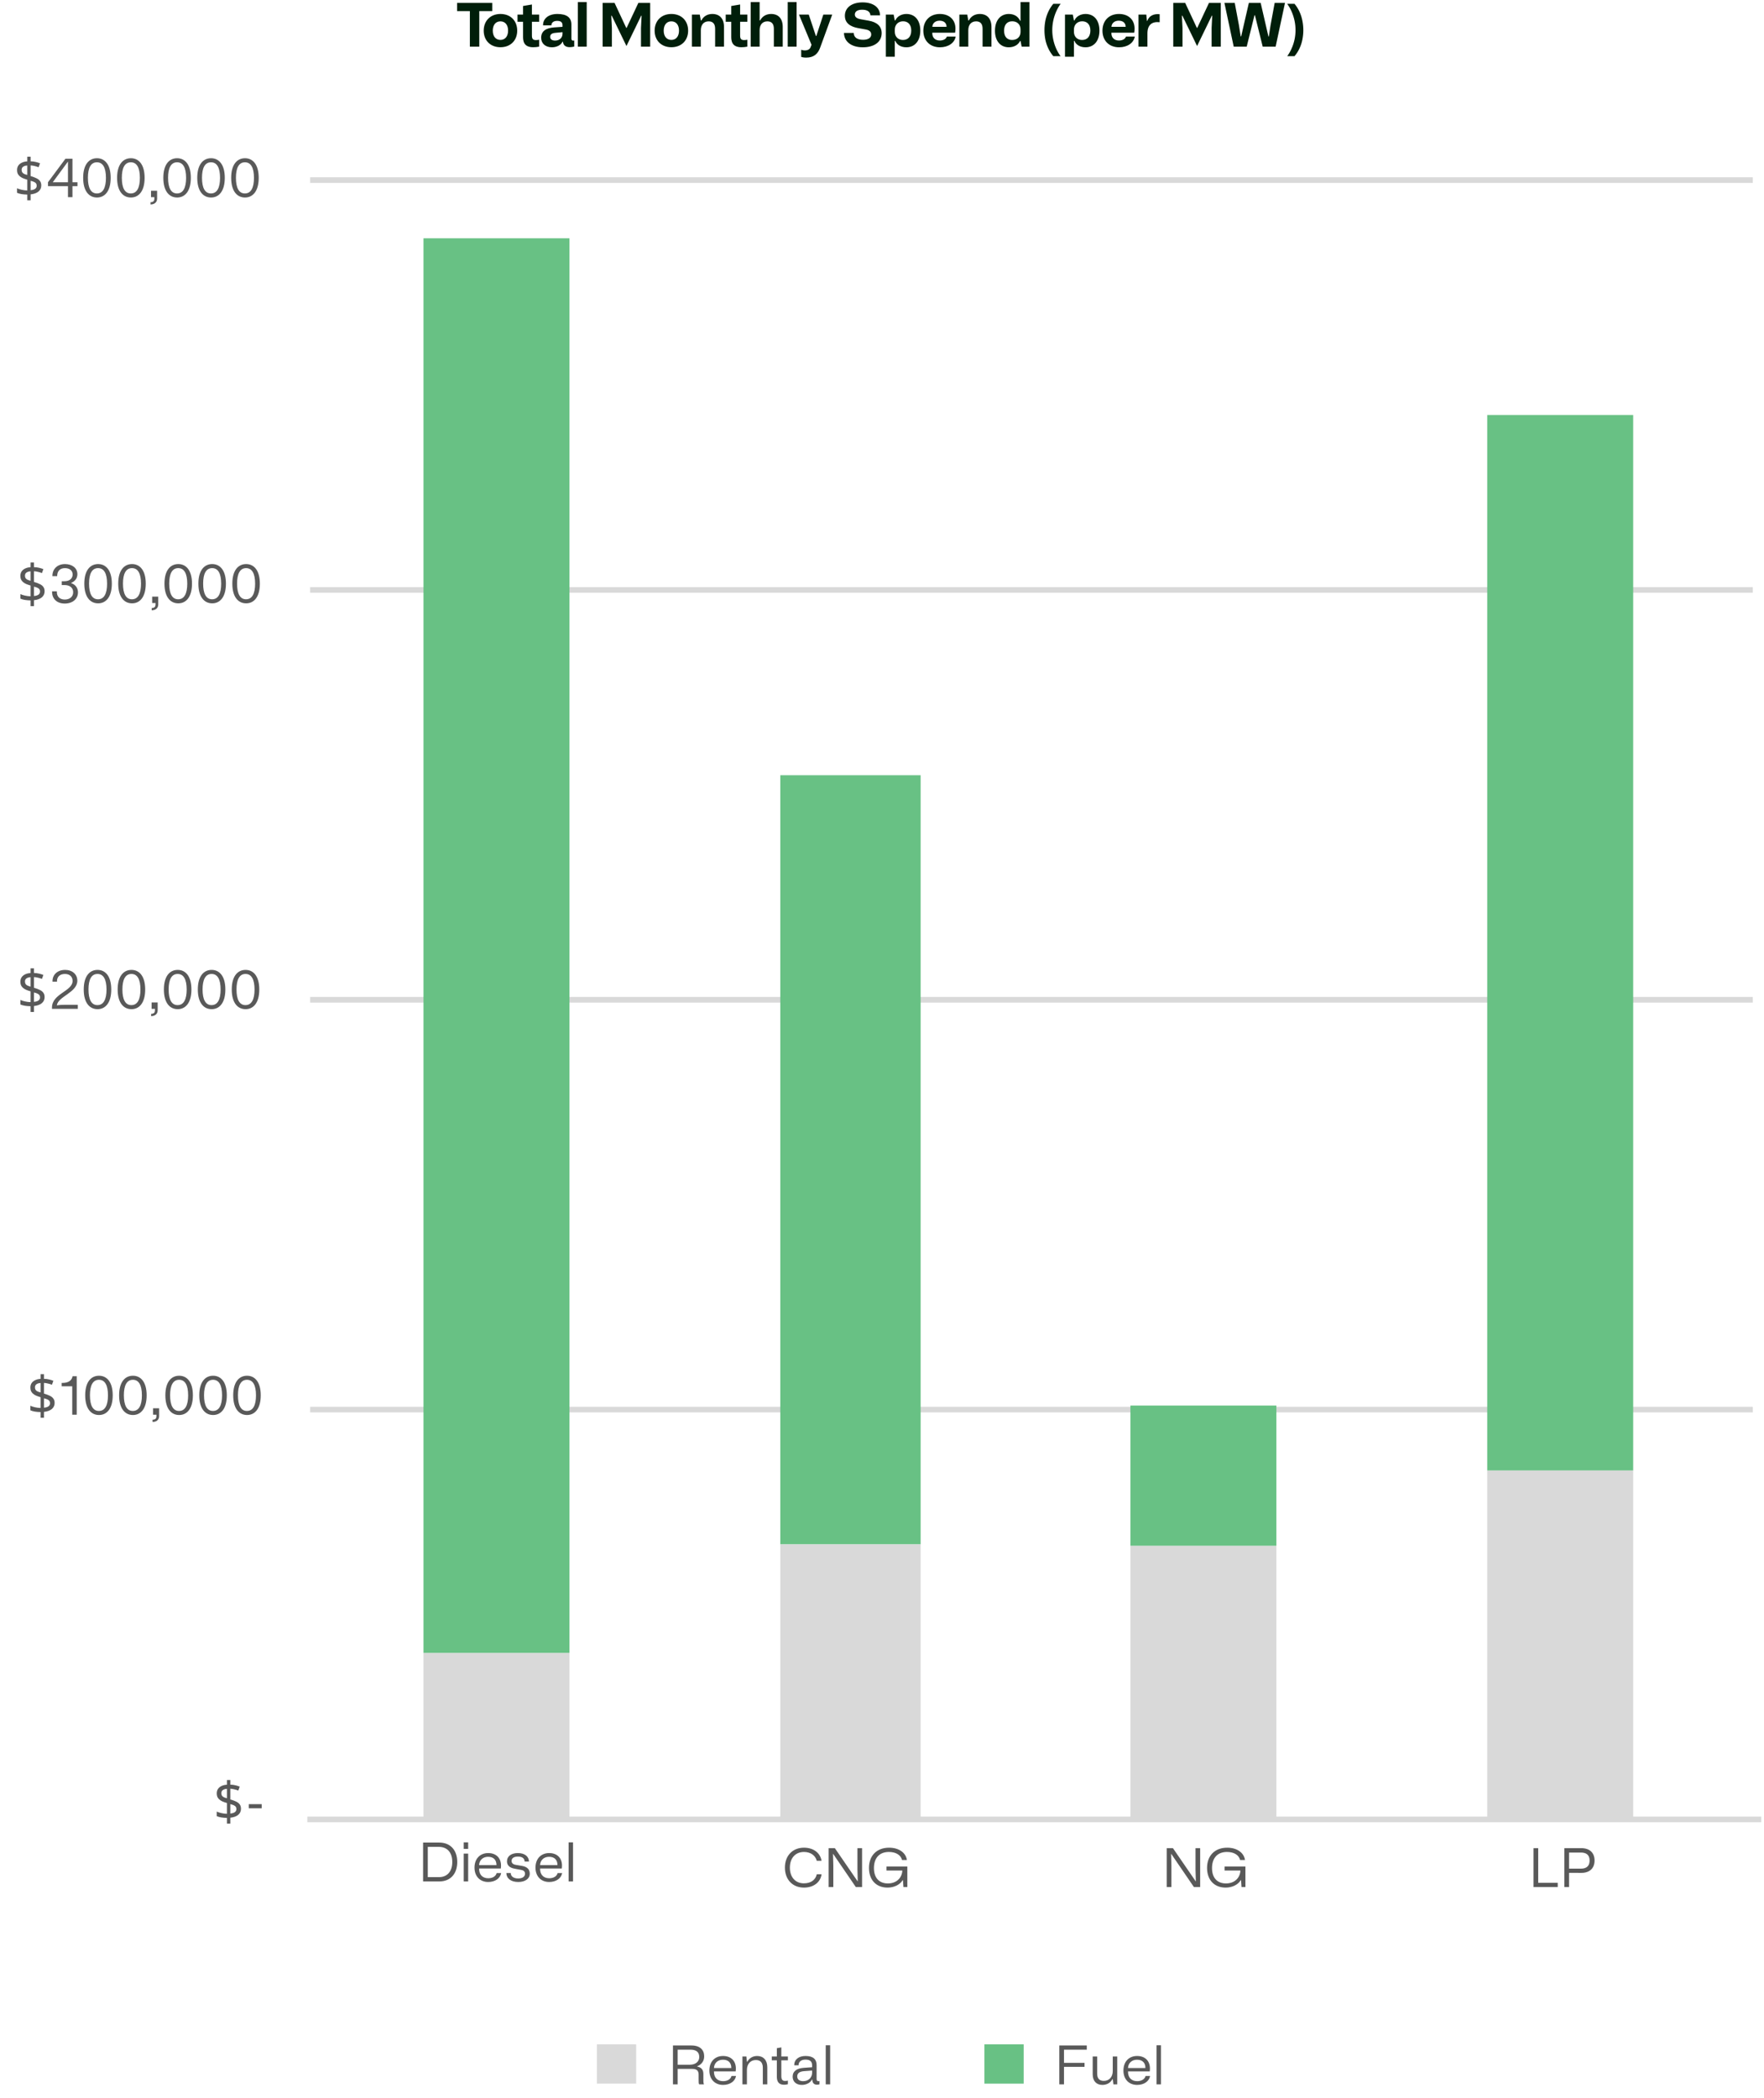<svg width="529" height="629" viewBox="0 0 529 629" fill="none" xmlns="http://www.w3.org/2000/svg">
<path d="M147.62 0.878V3.326H143.732V14H140.906V3.326H137.072V0.878H147.62ZM145.059 9.194C145.059 6.242 147.075 4.19 150.081 4.19C153.105 4.19 155.103 6.224 155.103 9.194C155.103 12.128 153.105 14.162 150.081 14.162C147.075 14.162 145.059 12.146 145.059 9.194ZM147.777 9.194C147.777 10.904 148.659 11.966 150.081 11.966C151.521 11.966 152.367 10.85 152.367 9.176C152.367 7.484 151.503 6.404 150.063 6.404C148.623 6.404 147.777 7.52 147.777 9.194ZM155.195 4.37H156.851V1.796L159.515 1.346V4.37H161.693V6.53H159.515V10.688C159.515 11.66 159.857 12.02 160.703 12.02C160.973 12.02 161.423 11.984 161.693 11.912V13.982C161.027 14.108 160.523 14.162 159.893 14.162C157.049 14.162 156.851 12.272 156.851 11.03V6.53H155.195V4.37ZM162.284 11.318C162.284 9.338 163.76 8.402 166.136 8.222L168.692 8.042V7.556C168.692 6.602 168.062 6.26 167.072 6.26C165.992 6.26 165.344 6.8 165.362 7.61H162.86C162.806 5.558 164.516 4.19 167.162 4.19C169.97 4.19 171.356 5.27 171.356 7.34V11.552C171.356 11.858 171.464 12.182 171.878 12.182C171.968 12.182 172.112 12.164 172.202 12.128V13.964C171.752 14.072 171.266 14.144 170.852 14.144C169.61 14.144 168.908 13.568 168.818 12.506H168.692C168.242 13.514 166.964 14.18 165.506 14.18C163.58 14.18 162.284 13.046 162.284 11.318ZM164.984 11.048C164.984 11.804 165.578 12.164 166.478 12.164C167.81 12.164 168.692 11.318 168.692 10.112V9.644L166.622 9.842C165.452 9.932 164.984 10.346 164.984 11.048ZM173.282 14V0.626H175.946V14H173.282ZM180.722 14V0.878H184.304L187.796 8.348H187.922L191.432 0.878H194.978V14H192.224V8.384L192.404 4.712H192.278L187.868 13.802L183.458 4.712H183.314L183.494 8.402V14H180.722ZM196.317 9.194C196.317 6.242 198.333 4.19 201.339 4.19C204.363 4.19 206.361 6.224 206.361 9.194C206.361 12.128 204.363 14.162 201.339 14.162C198.333 14.162 196.317 12.146 196.317 9.194ZM199.035 9.194C199.035 10.904 199.917 11.966 201.339 11.966C202.779 11.966 203.625 10.85 203.625 9.176C203.625 7.484 202.761 6.404 201.321 6.404C199.881 6.404 199.035 7.52 199.035 9.194ZM207.489 14V4.37H209.847L210.171 6.134H210.333C210.981 4.874 212.151 4.19 213.627 4.19C215.751 4.19 217.119 5.522 217.119 8.096V14H214.455V8.618C214.455 7.07 213.717 6.404 212.511 6.404C211.017 6.404 210.171 7.466 210.171 9.05V14H207.489ZM217.633 4.37H219.289V1.796L221.953 1.346V4.37H224.131V6.53H221.953V10.688C221.953 11.66 222.295 12.02 223.141 12.02C223.411 12.02 223.861 11.984 224.131 11.912V13.982C223.465 14.108 222.961 14.162 222.331 14.162C219.487 14.162 219.289 12.272 219.289 11.03V6.53H217.633V4.37ZM225.12 14V0.626H227.802V6.134H227.946C228.612 4.874 229.782 4.19 231.258 4.19C233.364 4.19 234.732 5.504 234.732 8.096V14H232.068V8.618C232.068 7.07 231.33 6.404 230.124 6.404C228.648 6.404 227.802 7.448 227.802 9.032V14H225.12ZM236.229 14V0.626H238.893V14H236.229ZM239.601 4.37H242.535L244.677 10.796H244.803L246.909 4.37H249.573L245.937 14.324C245.307 16.052 244.137 17.276 241.779 17.276C241.149 17.276 240.609 17.186 240.267 17.06V14.918C240.609 15.062 240.969 15.116 241.311 15.116C242.499 15.116 242.967 14.594 243.165 13.946L243.363 13.424L239.601 4.37ZM256.03 9.878C256.048 11.21 257.056 11.93 258.82 11.93C260.386 11.93 261.268 11.318 261.268 10.328C261.268 9.122 260.008 8.924 259.576 8.834L257.686 8.492C256.246 8.24 253.366 7.646 253.366 4.73C253.366 2.3 255.418 0.716 258.694 0.716C261.916 0.716 263.896 2.264 263.914 4.604H261.034C260.944 3.398 259.918 2.912 258.55 2.912C257.164 2.912 256.354 3.434 256.354 4.37C256.354 5.396 257.506 5.666 258.316 5.81L260.53 6.206C262.798 6.602 264.4 7.736 264.4 9.932C264.4 12.614 262.15 14.18 258.748 14.18C255.238 14.18 253.132 12.434 253.096 9.878H256.03ZM265.655 17.006V4.37H267.995L268.337 6.134H268.481C269.021 4.928 270.317 4.19 271.811 4.19C274.403 4.19 275.987 6.116 275.987 9.176C275.987 12.326 274.295 14.18 271.811 14.18C270.119 14.18 268.931 13.37 268.481 12.254H268.337V17.006H265.655ZM268.337 8.852V9.536C268.337 10.976 269.309 11.984 270.785 11.984C272.423 11.984 273.269 10.832 273.269 9.158C273.269 7.34 272.279 6.386 270.821 6.386C269.363 6.386 268.337 7.412 268.337 8.852ZM281.881 14.18C278.911 14.18 276.895 12.218 276.895 9.212C276.895 6.152 278.893 4.19 281.845 4.19C284.707 4.19 286.525 5.936 286.525 8.564C286.525 9.014 286.489 9.482 286.417 9.806H279.577C279.523 11.3 280.441 12.146 281.845 12.146C282.961 12.146 283.753 11.642 283.951 10.958H286.597C286.255 12.884 284.383 14.18 281.881 14.18ZM279.595 8.042H283.861C283.843 6.89 283.069 6.206 281.755 6.206C280.513 6.206 279.649 6.944 279.595 8.042ZM287.698 14V4.37H290.056L290.38 6.134H290.542C291.19 4.874 292.36 4.19 293.836 4.19C295.96 4.19 297.328 5.522 297.328 8.096V14H294.664V8.618C294.664 7.07 293.926 6.404 292.72 6.404C291.226 6.404 290.38 7.466 290.38 9.05V14H287.698ZM308.708 14H306.386L306.044 12.29H305.9C305.342 13.514 303.992 14.18 302.516 14.18C299.996 14.18 298.376 12.272 298.376 9.23C298.376 6.08 300.05 4.19 302.534 4.19C304.262 4.19 305.396 5.054 305.9 6.224H306.044V0.626H308.708V14ZM306.044 9.572V8.852C306.044 7.268 304.982 6.386 303.542 6.386C301.94 6.386 301.112 7.502 301.112 9.212C301.112 11.048 302.066 11.984 303.506 11.984C305.09 11.984 306.044 10.994 306.044 9.572ZM313.22 9.068C313.22 8.084 313.31 7.124 313.49 6.188C313.682 5.252 313.976 4.358 314.372 3.506C314.768 2.654 315.266 1.868 315.866 1.148H318.062C317.522 1.892 317.066 2.696 316.694 3.56C316.322 4.424 316.04 5.318 315.848 6.242C315.656 7.166 315.56 8.102 315.56 9.05C315.56 9.974 315.656 10.898 315.848 11.822C316.04 12.734 316.316 13.61 316.676 14.45C317.048 15.302 317.504 16.1 318.044 16.844H315.866C315.266 16.136 314.768 15.362 314.372 14.522C313.976 13.694 313.682 12.818 313.49 11.894C313.31 10.97 313.22 10.028 313.22 9.068ZM319.374 17.006V4.37H321.714L322.056 6.134H322.2C322.74 4.928 324.036 4.19 325.53 4.19C328.122 4.19 329.706 6.116 329.706 9.176C329.706 12.326 328.014 14.18 325.53 14.18C323.838 14.18 322.65 13.37 322.2 12.254H322.056V17.006H319.374ZM322.056 8.852V9.536C322.056 10.976 323.028 11.984 324.504 11.984C326.142 11.984 326.988 10.832 326.988 9.158C326.988 7.34 325.998 6.386 324.54 6.386C323.082 6.386 322.056 7.412 322.056 8.852ZM335.6 14.18C332.63 14.18 330.614 12.218 330.614 9.212C330.614 6.152 332.612 4.19 335.564 4.19C338.426 4.19 340.244 5.936 340.244 8.564C340.244 9.014 340.208 9.482 340.136 9.806H333.296C333.242 11.3 334.16 12.146 335.564 12.146C336.68 12.146 337.472 11.642 337.67 10.958H340.316C339.974 12.884 338.102 14.18 335.6 14.18ZM333.314 8.042H337.58C337.562 6.89 336.788 6.206 335.474 6.206C334.232 6.206 333.368 6.944 333.314 8.042ZM341.417 14V4.37H343.757L343.955 6.26H344.063C344.567 4.748 346.025 4.064 347.771 4.262V6.656C345.395 6.404 344.099 7.502 344.099 10.022V14H341.417ZM351.845 14V0.878H355.427L358.919 8.348H359.045L362.555 0.878H366.101V14H363.347V8.384L363.527 4.712H363.401L358.991 13.802L354.581 4.712H354.437L354.617 8.402V14H351.845ZM367.188 0.878H370.284L371.544 7.574L372.066 10.904H372.21L374.514 0.878H378.06L380.382 10.94H380.508L381.012 7.61L382.254 0.878H385.35L382.542 14H378.672L376.332 4.568H376.206L373.866 14H369.978L367.188 0.878ZM390.849 9.068C390.849 10.028 390.753 10.97 390.561 11.894C390.381 12.818 390.093 13.694 389.697 14.522C389.313 15.362 388.815 16.136 388.203 16.844H386.025C386.565 16.1 387.015 15.302 387.375 14.45C387.747 13.61 388.029 12.734 388.221 11.822C388.413 10.898 388.509 9.974 388.509 9.05C388.509 8.102 388.413 7.166 388.221 6.242C388.029 5.318 387.747 4.424 387.375 3.56C387.015 2.696 386.559 1.892 386.007 1.148H388.203C388.815 1.868 389.313 2.654 389.697 3.506C390.093 4.358 390.381 5.252 390.561 6.188C390.753 7.124 390.849 8.084 390.849 9.068Z" fill="#001E0A"/>
<path d="M306.992 613H295.208V624.784H306.992V613Z" fill="#68C184"/>
<path d="M317.67 625V613.336H325.91V614.6H319.078V618.552H325.238V619.752H319.078V625H317.67ZM335.044 616.648V625H333.892L333.7 623.448H333.572C333.092 624.472 331.988 625.16 330.58 625.16C328.82 625.16 327.684 624.024 327.684 621.976V616.648H329.028V621.8C329.028 623.272 329.748 623.96 331.012 623.96C332.644 623.96 333.7 622.776 333.7 621.016V616.648H335.044ZM341.011 625.16C338.563 625.16 336.899 623.48 336.899 620.856C336.899 618.2 338.547 616.488 340.995 616.488C343.427 616.488 344.851 617.992 344.851 620.248C344.851 620.552 344.819 620.872 344.787 621.112H338.275C338.243 623 339.347 624.04 341.027 624.04C342.355 624.04 343.315 623.416 343.539 622.488H344.899C344.611 624.072 343.091 625.16 341.011 625.16ZM338.275 620.104H343.491C343.491 618.504 342.579 617.608 340.979 617.608C339.427 617.608 338.339 618.6 338.275 620.104ZM346.833 625V613.272H348.161V625H346.833Z" fill="#595959"/>
<path d="M190.784 613H179V624.784H190.784V613Z" fill="#D9D9D9"/>
<path d="M201.815 625V613.336H207.335C209.943 613.336 211.175 614.664 211.175 616.6C211.175 618.04 210.343 619.064 209.111 619.56V619.672C210.423 619.912 210.935 620.728 210.935 621.896V623.72C210.935 624.12 210.935 624.584 211.111 625H209.671C209.511 624.68 209.511 624.296 209.511 623.592V622.184C209.511 621.096 209.175 620.36 207.559 620.36H203.223V625H201.815ZM203.223 619.112H206.839C208.583 619.112 209.703 618.184 209.703 616.792C209.703 615.208 208.631 614.6 207.111 614.6H203.223V619.112ZM216.84 625.16C214.392 625.16 212.728 623.48 212.728 620.856C212.728 618.2 214.376 616.488 216.824 616.488C219.256 616.488 220.68 617.992 220.68 620.248C220.68 620.552 220.648 620.872 220.616 621.112H214.104C214.072 623 215.176 624.04 216.856 624.04C218.184 624.04 219.144 623.416 219.368 622.488H220.728C220.44 624.072 218.92 625.16 216.84 625.16ZM214.104 620.104H219.32C219.32 618.504 218.408 617.608 216.808 617.608C215.256 617.608 214.168 618.6 214.104 620.104ZM222.646 625V616.648H223.83L224.006 618.216H224.118C224.662 617.144 225.75 616.488 227.062 616.488C228.918 616.488 230.102 617.752 230.102 619.832V625H228.758V620.024C228.758 618.424 227.99 617.704 226.646 617.704C225.078 617.704 223.99 618.888 223.99 620.664V625H222.646ZM231.447 616.648H232.967V614.152L234.311 613.912V616.648H236.279V617.784H234.311V622.568C234.311 623.624 234.727 623.976 235.431 623.976C235.735 623.976 236.023 623.944 236.279 623.864V624.952C235.911 625.064 235.511 625.112 235.095 625.112C233.431 625.112 232.967 624.008 232.967 622.712V617.784H231.447V616.648ZM237.706 622.696C237.706 621.016 239.018 620.184 241.018 620.04L243.546 619.864V619.336C243.546 618.008 242.794 617.576 241.53 617.576C240.25 617.576 239.434 618.264 239.482 619.288H238.186C238.138 617.608 239.466 616.488 241.562 616.488C243.946 616.488 244.89 617.544 244.89 619.224V623.368C244.89 623.576 244.906 624.04 245.434 624.04C245.53 624.04 245.658 624.024 245.754 623.976V624.984C245.546 625.048 245.258 625.096 245.018 625.096C244.17 625.096 243.61 624.648 243.594 623.544H243.498C243.05 624.504 241.818 625.16 240.474 625.16C238.81 625.16 237.706 624.216 237.706 622.696ZM239.082 622.616C239.082 623.576 239.802 624.04 240.858 624.04C242.474 624.04 243.546 622.968 243.546 621.464V620.856L241.194 621.032C239.674 621.128 239.082 621.736 239.082 622.616ZM247.625 625V613.272H248.953V625H247.625Z" fill="#595959"/>
<path d="M93 54H525.642" stroke="#D9D9D9" stroke-width="1.683" stroke-linejoin="round"/>
<path d="M93 176.89H525.642" stroke="#D9D9D9" stroke-width="1.683" stroke-linejoin="round"/>
<path d="M93 299.781H525.642" stroke="#D9D9D9" stroke-width="1.683" stroke-linejoin="round"/>
<path d="M93 422.671H525.642" stroke="#D9D9D9" stroke-width="1.683" stroke-linejoin="round"/>
<path d="M93 545.562H527.326" stroke="#D9D9D9" stroke-width="1.683" stroke-linecap="square" stroke-linejoin="round"/>
<path d="M8.169 58.343C7.583 58.332 7.012 58.284 6.457 58.199C5.903 58.103 5.455 57.975 5.113 57.815V56.455C5.476 56.625 5.94 56.775 6.505 56.903C7.071 57.031 7.625 57.1 8.169 57.111V53.879C7.647 53.729 7.188 53.569 6.793 53.399C6.409 53.217 6.095 53.015 5.849 52.791C5.604 52.567 5.417 52.311 5.289 52.023C5.172 51.724 5.113 51.383 5.113 50.999C5.113 50.476 5.236 50.028 5.481 49.655C5.737 49.281 6.095 48.988 6.553 48.775C7.012 48.551 7.551 48.423 8.169 48.391V46.983H9.193V48.375C9.759 48.385 10.271 48.449 10.729 48.567C11.199 48.673 11.625 48.807 12.009 48.967L11.577 50.151C11.236 50.012 10.857 49.895 10.441 49.799C10.036 49.692 9.62 49.623 9.193 49.591V52.807C9.897 53.009 10.484 53.228 10.953 53.463C11.423 53.687 11.775 53.969 12.009 54.311C12.255 54.641 12.377 55.073 12.377 55.607C12.377 56.353 12.1 56.961 11.545 57.431C10.991 57.889 10.207 58.172 9.193 58.279V60.055H8.169V58.343ZM9.193 57.031C9.823 56.967 10.281 56.823 10.569 56.599C10.857 56.364 11.001 56.065 11.001 55.703C11.001 55.436 10.948 55.217 10.841 55.047C10.735 54.865 10.548 54.711 10.281 54.583C10.025 54.455 9.663 54.332 9.193 54.215V57.031ZM8.169 49.623C7.785 49.644 7.471 49.713 7.225 49.831C6.98 49.937 6.793 50.081 6.665 50.263C6.548 50.444 6.489 50.652 6.489 50.887C6.489 51.164 6.537 51.404 6.633 51.607C6.74 51.799 6.916 51.964 7.161 52.103C7.407 52.231 7.743 52.348 8.169 52.455V49.623ZM21.726 54.647H23.23V55.815H21.726V59.127H20.382V55.815H14.398V54.631L19.63 47.591H21.726V54.647ZM15.822 54.647H20.382V48.455L15.822 54.647ZM29.082 59.223C26.746 59.223 24.938 57.383 24.938 53.319C24.938 49.287 26.73 47.447 29.082 47.447C31.386 47.447 33.194 49.271 33.194 53.319C33.194 57.383 31.386 59.223 29.082 59.223ZM29.05 58.007C30.89 58.007 31.77 56.279 31.77 53.335C31.77 50.263 30.842 48.663 29.066 48.663C27.226 48.663 26.362 50.375 26.362 53.303C26.362 56.327 27.242 58.007 29.05 58.007ZM39.257 59.223C36.921 59.223 35.113 57.383 35.113 53.319C35.113 49.287 36.905 47.447 39.257 47.447C41.561 47.447 43.369 49.271 43.369 53.319C43.369 57.383 41.561 59.223 39.257 59.223ZM39.225 58.007C41.065 58.007 41.945 56.279 41.945 53.335C41.945 50.263 41.017 48.663 39.241 48.663C37.401 48.663 36.537 50.375 36.537 53.303C36.537 56.327 37.417 58.007 39.225 58.007ZM45.144 61.303V60.631C46.168 60.631 46.296 60.039 46.296 59.527V59.127H45.288V57.207H47.112V59.559C47.112 60.647 46.328 61.303 45.144 61.303ZM53.122 59.223C50.786 59.223 48.978 57.383 48.978 53.319C48.978 49.287 50.77 47.447 53.122 47.447C55.426 47.447 57.234 49.271 57.234 53.319C57.234 57.383 55.426 59.223 53.122 59.223ZM53.09 58.007C54.93 58.007 55.81 56.279 55.81 53.335C55.81 50.263 54.882 48.663 53.106 48.663C51.266 48.663 50.402 50.375 50.402 53.303C50.402 56.327 51.282 58.007 53.09 58.007ZM63.297 59.223C60.961 59.223 59.153 57.383 59.153 53.319C59.153 49.287 60.945 47.447 63.297 47.447C65.601 47.447 67.409 49.271 67.409 53.319C67.409 57.383 65.601 59.223 63.297 59.223ZM63.265 58.007C65.105 58.007 65.985 56.279 65.985 53.335C65.985 50.263 65.057 48.663 63.281 48.663C61.441 48.663 60.577 50.375 60.577 53.303C60.577 56.327 61.457 58.007 63.265 58.007ZM73.472 59.223C71.136 59.223 69.328 57.383 69.328 53.319C69.328 49.287 71.12 47.447 73.472 47.447C75.776 47.447 77.584 49.271 77.584 53.319C77.584 57.383 75.776 59.223 73.472 59.223ZM73.44 58.007C75.28 58.007 76.16 56.279 76.16 53.335C76.16 50.263 75.232 48.663 73.456 48.663C71.616 48.663 70.752 50.375 70.752 53.303C70.752 56.327 71.632 58.007 73.44 58.007Z" fill="#595959"/>
<path d="M9.169 180.032C8.583 180.021 8.012 179.973 7.457 179.888C6.903 179.792 6.455 179.664 6.113 179.504V178.144C6.476 178.315 6.94 178.464 7.505 178.592C8.071 178.72 8.625 178.789 9.169 178.8V175.568C8.647 175.419 8.188 175.259 7.793 175.088C7.409 174.907 7.095 174.704 6.849 174.48C6.604 174.256 6.417 174 6.289 173.712C6.172 173.413 6.113 173.072 6.113 172.688C6.113 172.165 6.236 171.717 6.481 171.344C6.737 170.971 7.095 170.677 7.553 170.464C8.012 170.24 8.551 170.112 9.169 170.08V168.672H10.193V170.064C10.759 170.075 11.271 170.139 11.729 170.256C12.199 170.363 12.625 170.496 13.009 170.656L12.577 171.84C12.236 171.701 11.857 171.584 11.441 171.488C11.036 171.381 10.62 171.312 10.193 171.28V174.496C10.897 174.699 11.484 174.917 11.953 175.152C12.423 175.376 12.775 175.659 13.009 176C13.255 176.331 13.377 176.763 13.377 177.296C13.377 178.043 13.1 178.651 12.545 179.12C11.991 179.579 11.207 179.861 10.193 179.968V181.744H9.169V180.032ZM10.193 178.72C10.823 178.656 11.281 178.512 11.569 178.288C11.857 178.053 12.001 177.755 12.001 177.392C12.001 177.125 11.948 176.907 11.841 176.736C11.735 176.555 11.548 176.4 11.281 176.272C11.025 176.144 10.663 176.021 10.193 175.904V178.72ZM9.169 171.312C8.785 171.333 8.471 171.403 8.225 171.52C7.98 171.627 7.793 171.771 7.665 171.952C7.548 172.133 7.489 172.341 7.489 172.576C7.489 172.853 7.537 173.093 7.633 173.296C7.74 173.488 7.916 173.653 8.161 173.792C8.407 173.92 8.743 174.037 9.169 174.144V171.312ZM19.414 180.976C17.03 180.976 15.542 179.504 15.622 177.312H17.046C16.982 178.992 18.022 179.776 19.43 179.776C20.934 179.776 21.942 178.896 21.942 177.584C21.942 176.24 20.934 175.424 19.318 175.424H18.518V174.288H19.302C20.966 174.288 21.782 173.376 21.782 172.256C21.782 170.992 20.742 170.352 19.478 170.352C18.006 170.352 17.142 171.216 17.142 172.768H15.718C15.67 170.56 17.27 169.136 19.494 169.136C21.478 169.136 23.206 170.208 23.206 172.176C23.206 173.28 22.63 174.24 21.366 174.768V174.864C22.822 175.344 23.382 176.512 23.382 177.616C23.382 179.632 21.734 180.976 19.414 180.976ZM29.425 180.912C27.089 180.912 25.281 179.072 25.281 175.008C25.281 170.976 27.073 169.136 29.425 169.136C31.729 169.136 33.537 170.96 33.537 175.008C33.537 179.072 31.729 180.912 29.425 180.912ZM29.393 179.696C31.233 179.696 32.113 177.968 32.113 175.024C32.113 171.952 31.185 170.352 29.409 170.352C27.569 170.352 26.705 172.064 26.705 174.992C26.705 178.016 27.585 179.696 29.393 179.696ZM39.6 180.912C37.264 180.912 35.456 179.072 35.456 175.008C35.456 170.976 37.248 169.136 39.6 169.136C41.904 169.136 43.712 170.96 43.712 175.008C43.712 179.072 41.904 180.912 39.6 180.912ZM39.568 179.696C41.408 179.696 42.288 177.968 42.288 175.024C42.288 171.952 41.36 170.352 39.584 170.352C37.744 170.352 36.88 172.064 36.88 174.992C36.88 178.016 37.76 179.696 39.568 179.696ZM45.487 182.992V182.32C46.511 182.32 46.639 181.728 46.639 181.216V180.816H45.631V178.896H47.455V181.248C47.455 182.336 46.671 182.992 45.487 182.992ZM53.466 180.912C51.13 180.912 49.322 179.072 49.322 175.008C49.322 170.976 51.114 169.136 53.466 169.136C55.77 169.136 57.578 170.96 57.578 175.008C57.578 179.072 55.77 180.912 53.466 180.912ZM53.434 179.696C55.274 179.696 56.154 177.968 56.154 175.024C56.154 171.952 55.226 170.352 53.45 170.352C51.61 170.352 50.746 172.064 50.746 174.992C50.746 178.016 51.626 179.696 53.434 179.696ZM63.641 180.912C61.305 180.912 59.497 179.072 59.497 175.008C59.497 170.976 61.289 169.136 63.641 169.136C65.945 169.136 67.753 170.96 67.753 175.008C67.753 179.072 65.945 180.912 63.641 180.912ZM63.609 179.696C65.449 179.696 66.329 177.968 66.329 175.024C66.329 171.952 65.401 170.352 63.625 170.352C61.785 170.352 60.921 172.064 60.921 174.992C60.921 178.016 61.801 179.696 63.609 179.696ZM73.816 180.912C71.48 180.912 69.672 179.072 69.672 175.008C69.672 170.976 71.464 169.136 73.816 169.136C76.12 169.136 77.928 170.96 77.928 175.008C77.928 179.072 76.12 180.912 73.816 180.912ZM73.784 179.696C75.624 179.696 76.504 177.968 76.504 175.024C76.504 171.952 75.576 170.352 73.8 170.352C71.96 170.352 71.096 172.064 71.096 174.992C71.096 178.016 71.976 179.696 73.784 179.696Z" fill="#595959"/>
<path d="M9.169 301.721C8.583 301.711 8.012 301.663 7.457 301.577C6.903 301.481 6.455 301.353 6.113 301.193V299.833C6.476 300.004 6.94 300.153 7.505 300.281C8.071 300.409 8.625 300.479 9.169 300.489V297.257C8.647 297.108 8.188 296.948 7.793 296.777C7.409 296.596 7.095 296.393 6.849 296.169C6.604 295.945 6.417 295.689 6.289 295.401C6.172 295.103 6.113 294.761 6.113 294.377C6.113 293.855 6.236 293.407 6.481 293.033C6.737 292.66 7.095 292.367 7.553 292.153C8.012 291.929 8.551 291.801 9.169 291.769V290.361H10.193V291.753C10.759 291.764 11.271 291.828 11.729 291.945C12.199 292.052 12.625 292.185 13.009 292.345L12.577 293.529C12.236 293.391 11.857 293.273 11.441 293.177C11.036 293.071 10.62 293.001 10.193 292.969V296.185C10.897 296.388 11.484 296.607 11.953 296.841C12.423 297.065 12.775 297.348 13.009 297.689C13.255 298.02 13.377 298.452 13.377 298.985C13.377 299.732 13.1 300.34 12.545 300.809C11.991 301.268 11.207 301.551 10.193 301.657V303.433H9.169V301.721ZM10.193 300.409C10.823 300.345 11.281 300.201 11.569 299.977C11.857 299.743 12.001 299.444 12.001 299.081C12.001 298.815 11.948 298.596 11.841 298.425C11.735 298.244 11.548 298.089 11.281 297.961C11.025 297.833 10.663 297.711 10.193 297.593V300.409ZM9.169 293.001C8.785 293.023 8.471 293.092 8.225 293.209C7.98 293.316 7.793 293.46 7.665 293.641C7.548 293.823 7.489 294.031 7.489 294.265C7.489 294.543 7.537 294.783 7.633 294.985C7.74 295.177 7.916 295.343 8.161 295.481C8.407 295.609 8.743 295.727 9.169 295.833V293.001ZM19.382 301.289H23.334V302.505H15.59V302.105C15.59 297.929 21.766 297.241 21.766 294.137C21.766 292.793 20.822 292.041 19.462 292.041C17.91 292.041 17.014 292.969 17.094 294.361H15.75C15.654 292.249 17.254 290.825 19.526 290.825C21.702 290.825 23.19 292.153 23.19 294.073C23.19 297.625 17.318 298.809 17.062 301.465C17.75 301.337 18.614 301.289 19.382 301.289ZM29.253 302.601C26.918 302.601 25.11 300.761 25.11 296.697C25.11 292.665 26.901 290.825 29.253 290.825C31.558 290.825 33.365 292.649 33.365 296.697C33.365 300.761 31.558 302.601 29.253 302.601ZM29.221 301.385C31.061 301.385 31.942 299.657 31.942 296.713C31.942 293.641 31.014 292.041 29.238 292.041C27.398 292.041 26.534 293.753 26.534 296.681C26.534 299.705 27.413 301.385 29.221 301.385ZM39.428 302.601C37.093 302.601 35.285 300.761 35.285 296.697C35.285 292.665 37.077 290.825 39.428 290.825C41.733 290.825 43.541 292.649 43.541 296.697C43.541 300.761 41.733 302.601 39.428 302.601ZM39.397 301.385C41.236 301.385 42.117 299.657 42.117 296.713C42.117 293.641 41.188 292.041 39.413 292.041C37.572 292.041 36.709 293.753 36.709 296.681C36.709 299.705 37.589 301.385 39.397 301.385ZM45.316 304.681V304.009C46.34 304.009 46.468 303.417 46.468 302.905V302.505H45.459V300.585H47.283V302.937C47.283 304.025 46.499 304.681 45.316 304.681ZM53.294 302.601C50.958 302.601 49.15 300.761 49.15 296.697C49.15 292.665 50.942 290.825 53.294 290.825C55.598 290.825 57.406 292.649 57.406 296.697C57.406 300.761 55.598 302.601 53.294 302.601ZM53.262 301.385C55.102 301.385 55.982 299.657 55.982 296.713C55.982 293.641 55.054 292.041 53.278 292.041C51.438 292.041 50.574 293.753 50.574 296.681C50.574 299.705 51.454 301.385 53.262 301.385ZM63.469 302.601C61.133 302.601 59.325 300.761 59.325 296.697C59.325 292.665 61.117 290.825 63.469 290.825C65.773 290.825 67.581 292.649 67.581 296.697C67.581 300.761 65.773 302.601 63.469 302.601ZM63.437 301.385C65.277 301.385 66.157 299.657 66.157 296.713C66.157 293.641 65.229 292.041 63.453 292.041C61.613 292.041 60.749 293.753 60.749 296.681C60.749 299.705 61.629 301.385 63.437 301.385ZM73.644 302.601C71.308 302.601 69.5 300.761 69.5 296.697C69.5 292.665 71.292 290.825 73.644 290.825C75.948 290.825 77.756 292.649 77.756 296.697C77.756 300.761 75.948 302.601 73.644 302.601ZM73.612 301.385C75.452 301.385 76.332 299.657 76.332 296.713C76.332 293.641 75.404 292.041 73.628 292.041C71.788 292.041 70.924 293.753 70.924 296.681C70.924 299.705 71.804 301.385 73.612 301.385Z" fill="#595959"/>
<path d="M12.169 423.411C11.583 423.4 11.012 423.352 10.457 423.267C9.903 423.171 9.455 423.043 9.113 422.883V421.523C9.476 421.693 9.94 421.843 10.505 421.971C11.071 422.099 11.625 422.168 12.169 422.179V418.947C11.647 418.797 11.188 418.637 10.793 418.467C10.409 418.285 10.095 418.083 9.849 417.859C9.604 417.635 9.417 417.379 9.289 417.091C9.172 416.792 9.113 416.451 9.113 416.067C9.113 415.544 9.236 415.096 9.481 414.723C9.737 414.349 10.095 414.056 10.553 413.843C11.012 413.619 11.551 413.491 12.169 413.459V412.051H13.193V413.443C13.759 413.453 14.271 413.517 14.729 413.635C15.199 413.741 15.625 413.875 16.009 414.035L15.577 415.219C15.236 415.08 14.857 414.963 14.441 414.867C14.036 414.76 13.62 414.691 13.193 414.659V417.875C13.897 418.077 14.484 418.296 14.953 418.531C15.423 418.755 15.775 419.037 16.009 419.379C16.255 419.709 16.377 420.141 16.377 420.675C16.377 421.421 16.1 422.029 15.545 422.499C14.991 422.957 14.207 423.24 13.193 423.347V425.123H12.169V423.411ZM13.193 422.099C13.823 422.035 14.281 421.891 14.569 421.667C14.857 421.432 15.001 421.133 15.001 420.771C15.001 420.504 14.948 420.285 14.841 420.115C14.735 419.933 14.548 419.779 14.281 419.651C14.025 419.523 13.663 419.4 13.193 419.283V422.099ZM12.169 414.691C11.785 414.712 11.471 414.781 11.225 414.899C10.98 415.005 10.793 415.149 10.665 415.331C10.548 415.512 10.489 415.72 10.489 415.955C10.489 416.232 10.537 416.472 10.633 416.675C10.74 416.867 10.916 417.032 11.161 417.171C11.407 417.299 11.743 417.416 12.169 417.523V414.691ZM18.494 415.683V414.659H18.862C20.494 414.659 21.566 413.923 21.758 412.659H23.006V424.195H21.662V415.683H18.494ZM29.691 424.291C27.355 424.291 25.547 422.451 25.547 418.387C25.547 414.355 27.339 412.515 29.691 412.515C31.995 412.515 33.803 414.339 33.803 418.387C33.803 422.451 31.995 424.291 29.691 424.291ZM29.659 423.075C31.499 423.075 32.379 421.347 32.379 418.403C32.379 415.331 31.451 413.731 29.675 413.731C27.835 413.731 26.971 415.443 26.971 418.371C26.971 421.395 27.851 423.075 29.659 423.075ZM39.866 424.291C37.53 424.291 35.722 422.451 35.722 418.387C35.722 414.355 37.514 412.515 39.866 412.515C42.17 412.515 43.978 414.339 43.978 418.387C43.978 422.451 42.17 424.291 39.866 424.291ZM39.834 423.075C41.674 423.075 42.554 421.347 42.554 418.403C42.554 415.331 41.626 413.731 39.85 413.731C38.01 413.731 37.146 415.443 37.146 418.371C37.146 421.395 38.026 423.075 39.834 423.075ZM45.753 426.371V425.699C46.777 425.699 46.905 425.107 46.905 424.595V424.195H45.897V422.275H47.721V424.627C47.721 425.715 46.937 426.371 45.753 426.371ZM53.732 424.291C51.396 424.291 49.588 422.451 49.588 418.387C49.588 414.355 51.38 412.515 53.732 412.515C56.036 412.515 57.844 414.339 57.844 418.387C57.844 422.451 56.036 424.291 53.732 424.291ZM53.7 423.075C55.54 423.075 56.42 421.347 56.42 418.403C56.42 415.331 55.492 413.731 53.716 413.731C51.876 413.731 51.012 415.443 51.012 418.371C51.012 421.395 51.892 423.075 53.7 423.075ZM63.907 424.291C61.571 424.291 59.763 422.451 59.763 418.387C59.763 414.355 61.555 412.515 63.907 412.515C66.211 412.515 68.019 414.339 68.019 418.387C68.019 422.451 66.211 424.291 63.907 424.291ZM63.875 423.075C65.715 423.075 66.595 421.347 66.595 418.403C66.595 415.331 65.667 413.731 63.891 413.731C62.051 413.731 61.187 415.443 61.187 418.371C61.187 421.395 62.067 423.075 63.875 423.075ZM74.082 424.291C71.746 424.291 69.938 422.451 69.938 418.387C69.938 414.355 71.73 412.515 74.082 412.515C76.386 412.515 78.194 414.339 78.194 418.387C78.194 422.451 76.386 424.291 74.082 424.291ZM74.05 423.075C75.89 423.075 76.77 421.347 76.77 418.403C76.77 415.331 75.842 413.731 74.066 413.731C72.226 413.731 71.362 415.443 71.362 418.371C71.362 421.395 72.242 423.075 74.05 423.075Z" fill="#595959"/>
<path d="M68.057 545.1C67.47 545.089 66.9 545.041 66.345 544.956C65.79 544.86 65.342 544.732 65.001 544.572V543.212C65.364 543.382 65.828 543.532 66.393 543.66C66.958 543.788 67.513 543.857 68.057 543.868V540.636C67.534 540.486 67.076 540.326 66.681 540.156C66.297 539.974 65.982 539.772 65.737 539.548C65.492 539.324 65.305 539.068 65.177 538.78C65.059 538.481 65.001 538.14 65.001 537.756C65.001 537.233 65.124 536.785 65.369 536.412C65.625 536.038 65.982 535.745 66.441 535.532C66.9 535.308 67.438 535.18 68.057 535.148V533.74H69.081V535.132C69.646 535.142 70.158 535.206 70.617 535.324C71.086 535.43 71.513 535.564 71.897 535.724L71.465 536.908C71.124 536.769 70.745 536.652 70.329 536.556C69.924 536.449 69.507 536.38 69.081 536.348V539.564C69.785 539.766 70.371 539.985 70.841 540.22C71.31 540.444 71.662 540.726 71.897 541.068C72.142 541.398 72.265 541.83 72.265 542.364C72.265 543.11 71.987 543.718 71.433 544.188C70.878 544.646 70.094 544.929 69.081 545.036V546.812H68.057V545.1ZM69.081 543.788C69.71 543.724 70.169 543.58 70.457 543.356C70.745 543.121 70.889 542.822 70.889 542.46C70.889 542.193 70.835 541.974 70.729 541.804C70.622 541.622 70.436 541.468 70.169 541.34C69.913 541.212 69.55 541.089 69.081 540.972V543.788ZM68.057 536.38C67.673 536.401 67.358 536.47 67.113 536.588C66.868 536.694 66.681 536.838 66.553 537.02C66.436 537.201 66.377 537.409 66.377 537.644C66.377 537.921 66.425 538.161 66.521 538.364C66.627 538.556 66.803 538.721 67.049 538.86C67.294 538.988 67.63 539.105 68.057 539.212V536.38ZM74.605 542.22V540.972H78.477V542.22H74.605Z" fill="#595959"/>
<path d="M459.88 565.839V554.175H461.288V564.559H467.144V565.839H459.88ZM474.253 554.175C476.797 554.175 478.189 555.647 478.189 557.871C478.189 560.239 476.669 561.599 474.205 561.583L470.541 561.567V565.839H469.133V554.175H474.253ZM474.093 560.319C475.981 560.319 476.701 559.327 476.701 557.871C476.701 556.143 475.645 555.487 474.093 555.487H470.541V560.319H474.093Z" fill="#595959"/>
<path d="M489.769 124.453H446V440.938H489.769V124.453Z" fill="#68C184"/>
<path d="M489.769 440.938H446V545.311H489.769V440.938Z" fill="#D9D9D9"/>
<path d="M349.88 565.839V554.175H351.752L358.552 564.079H358.616L358.52 560.527V554.175H359.912V565.839H358.04L351.272 555.935H351.192L351.288 559.343V565.839H349.88ZM367.229 559.679H373.485V565.839H372.317L372.173 563.791H372.061C371.309 565.103 369.517 565.999 367.581 565.999C364.061 565.999 361.981 563.631 361.981 560.095C361.981 556.415 364.317 554.031 368.013 554.031C370.925 554.031 373.037 555.503 373.357 557.727H371.901C371.517 556.175 369.981 555.311 367.949 555.311C365.053 555.311 363.469 557.183 363.469 560.143C363.469 563.263 365.213 564.751 367.645 564.751C370.237 564.751 371.885 563.087 371.981 560.879H367.229V559.679Z" fill="#595959"/>
<path d="M382.769 421.453H339V463.539H382.769V421.453Z" fill="#68C184"/>
<path d="M382.769 463.539H339V546.027H382.769V463.539Z" fill="#D9D9D9"/>
<path d="M246.376 562.015C246.04 564.447 243.928 565.999 241.096 565.999C237.672 565.999 235.384 563.583 235.384 559.999C235.384 556.447 237.672 554.031 241.096 554.031C243.912 554.031 245.976 555.551 246.376 557.967H244.936C244.52 556.335 243.064 555.311 241.096 555.311C238.52 555.311 236.872 557.167 236.872 560.015C236.872 562.879 238.536 564.719 241.08 564.719C243.224 564.719 244.568 563.647 244.936 562.015H246.376ZM248.493 565.839V554.175H250.365L257.165 564.079H257.229L257.133 560.527V554.175H258.525V565.839H256.653L249.885 555.935H249.805L249.901 559.343V565.839H248.493ZM265.842 559.679H272.098V565.839H270.93L270.786 563.791H270.674C269.922 565.103 268.13 565.999 266.194 565.999C262.674 565.999 260.594 563.631 260.594 560.095C260.594 556.415 262.93 554.031 266.626 554.031C269.538 554.031 271.65 555.503 271.97 557.727H270.514C270.13 556.175 268.594 555.311 266.562 555.311C263.666 555.311 262.082 557.183 262.082 560.143C262.082 563.263 263.826 564.751 266.258 564.751C268.85 564.751 270.498 563.087 270.594 560.879H265.842V559.679Z" fill="#595959"/>
<path d="M276.086 232.453H234V463.083H276.086V232.453Z" fill="#68C184"/>
<path d="M276.086 463.083H234V545.571H276.086V463.083Z" fill="#D9D9D9"/>
<path d="M126.88 564.156V552.492H131.696C135.168 552.492 137.12 554.86 137.12 558.332C137.12 561.804 135.152 564.156 131.696 564.156H126.88ZM128.288 562.86H131.632C134.144 562.86 135.632 561.132 135.632 558.316C135.632 555.34 134 553.788 131.632 553.788H128.288V562.86ZM139.068 554.396V552.428H140.396V554.396H139.068ZM139.068 564.156V555.804H140.396V564.156H139.068ZM146.409 564.316C143.961 564.316 142.297 562.636 142.297 560.012C142.297 557.356 143.945 555.644 146.393 555.644C148.825 555.644 150.249 557.148 150.249 559.404C150.249 559.708 150.217 560.028 150.185 560.268H143.673C143.641 562.156 144.745 563.196 146.425 563.196C147.753 563.196 148.713 562.572 148.937 561.644H150.297C150.009 563.228 148.489 564.316 146.409 564.316ZM143.673 559.26H148.889C148.889 557.66 147.977 556.764 146.377 556.764C144.825 556.764 143.737 557.756 143.673 559.26ZM153.158 561.628C153.174 562.62 154.022 563.26 155.398 563.26C156.678 563.26 157.446 562.716 157.446 561.836C157.446 560.94 156.662 560.764 156.246 560.684L154.342 560.332C152.646 560.028 152.038 559.164 152.038 558.14C152.038 556.556 153.35 555.644 155.302 555.644C157.398 555.644 158.598 556.684 158.63 558.188H157.334C157.286 557.164 156.518 556.7 155.318 556.7C154.07 556.7 153.414 557.212 153.414 557.996C153.414 558.972 154.374 559.132 154.838 559.212L156.582 559.5C158.262 559.788 158.87 560.7 158.87 561.836C158.87 563.34 157.478 564.316 155.414 564.316C153.206 564.316 151.862 563.228 151.862 561.628H153.158ZM164.696 564.316C162.248 564.316 160.584 562.636 160.584 560.012C160.584 557.356 162.232 555.644 164.68 555.644C167.112 555.644 168.536 557.148 168.536 559.404C168.536 559.708 168.504 560.028 168.472 560.268H161.96C161.928 562.156 163.032 563.196 164.712 563.196C166.04 563.196 167 562.572 167.224 561.644H168.584C168.296 563.228 166.776 564.316 164.696 564.316ZM161.96 559.26H167.176C167.176 557.66 166.264 556.764 164.664 556.764C163.112 556.764 162.024 557.756 161.96 559.26ZM170.518 564.156V552.428H171.846V564.156H170.518Z" fill="#595959"/>
<path d="M170.769 71.453H127V495.678H170.769V71.453Z" fill="#68C184"/>
<path d="M170.769 495.677H127V546.18H170.769V495.677Z" fill="#D9D9D9"/>
</svg>

